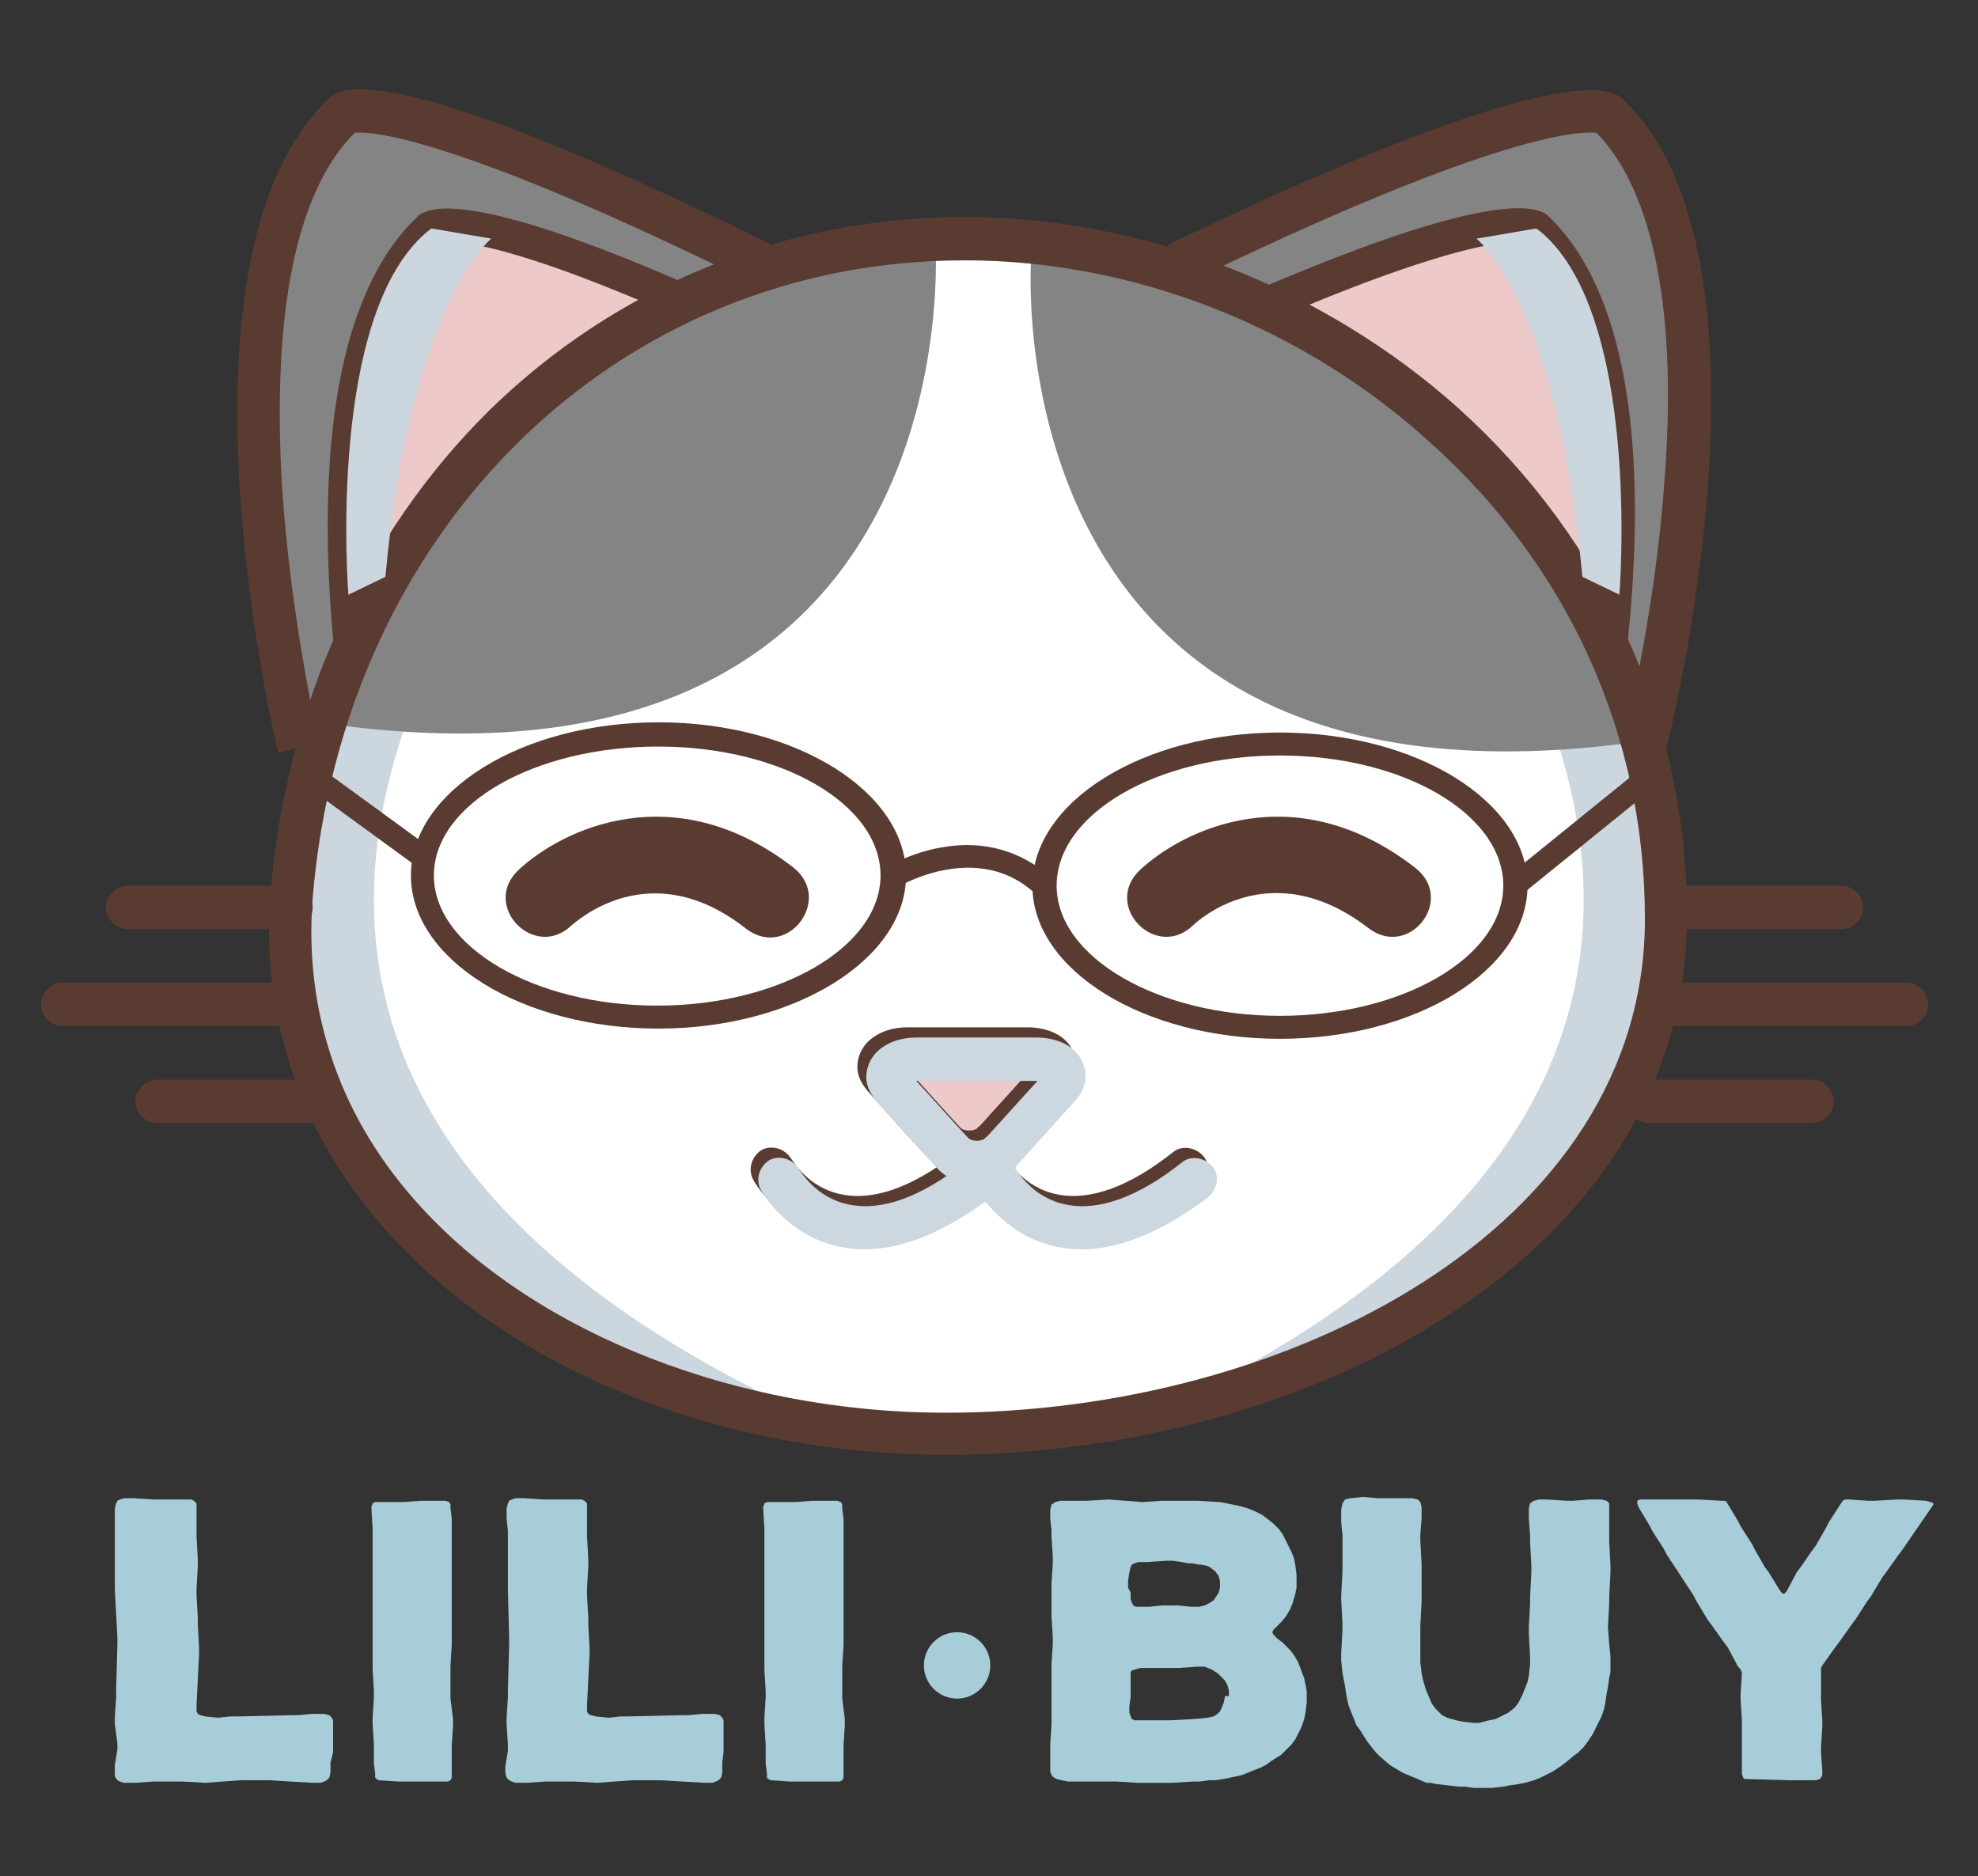 <?xml version="1.0" encoding="utf-8"?>
<!-- Generator: Adobe Illustrator 23.0.3, SVG Export Plug-In . SVG Version: 6.00 Build 0)  -->
<svg version="1.1" id="Capa_1" xmlns="http://www.w3.org/2000/svg" xmlns:xlink="http://www.w3.org/1999/xlink" x="0px" y="0px"
	 viewBox="0 0 155 147" style="enable-background:new 0 0 155 147;" xml:space="preserve">
<rect x="0" y="0" width="155" height="147" fill="#333333" stroke="none"/>
<style type="text/css">
	.st0{fill:#848484;}
	.st1{fill:#EDCAC9;}
	.st2{fill:#5A3B32;}
	.st3{fill:#FFFFFF;}
	.st4{fill:#CBD6DF;}
	.st5{fill:#CCD7E0;}
	.st6{fill:#A7CDD9;}
</style>
<g>
	<g>
		<g>
			<g>
				<g>
					<path class="st0" d="M23.4,58.6c0,0-9-37.9,3.5-49.6c0,0,3.4-2.9,33.6,12.3"/>
				</g>
			</g>
			<g>
				<g>
					<path class="st0" d="M128.9,58.6c0,0,9.6-37.7-2.7-49.7c0,0-3.4-2.9-33.8,11.7"/>
				</g>
			</g>
			<g>
				<g>
					<path class="st1" d="M30.2,67.5c0,0-9-37.9,3.5-49.6c0,0,3.4-2.9,33.6,12.3"/>
				</g>
				<g>
					<path class="st2" d="M28.9,67.8c-0.4-1.6-9.1-38.8,3.9-50.9c1.3-1.1,7.1-2,35.1,12l-1.2,2.4C41.3,18.5,35.4,18.8,34.5,19
						c-4.7,4.5-6.7,14.2-5.9,28c0.7,10.7,2.9,20.1,2.9,20.2L28.9,67.8z M34.4,19L34.4,19L34.4,19z"/>
				</g>
			</g>
			<g>
				<g>
					<path class="st1" d="M123.2,67.5c0,0,9.6-37.7-2.7-49.7c0,0-3.4-2.9-33.8,11.7"/>
				</g>
				<g>
					<path class="st2" d="M124.5,67.9l-2.6-0.7c0.1-0.4,9.2-36.7-2.2-48.2c-0.9-0.2-6.8-0.6-32.4,11.8l-1.2-2.4
						c28.2-13.6,34-12.6,35.2-11.5C134.2,29.2,124.9,66.3,124.5,67.9z M119.9,19L119.9,19L119.9,19z"/>
				</g>
			</g>
			<g>
				<g>
					<path class="st2" d="M21.8,59c-0.4-1.6-9.1-39,4-51.3l0.1-0.1c2.7-2.3,15.3,2,35.4,12l-1.5,3C35.2,10.4,28.9,10.3,27.8,10.4
						c-4.6,4.6-6.5,14.1-5.7,27.7c0.7,10.7,2.9,20,2.9,20.1L21.8,59z M27.7,10.5L27.7,10.5L27.7,10.5z"/>
				</g>
			</g>
			<g>
				<g>
					<path class="st2" d="M130.5,59l-3.3-0.8c0-0.1,2.4-9.5,3.2-20.1c1.1-13.5-0.8-23.1-5.3-27.7c-1.1-0.1-7.4-0.2-32.1,11.8l-1.5-3
						c20.3-9.8,32.9-13.8,35.6-11.5l0.1,0.1C140.2,20.2,130.9,57.5,130.5,59z M125.4,10.4L125.4,10.4L125.4,10.4z"/>
				</g>
			</g>
			<g>
				<g>
					<path class="st3" d="M130.5,71.9c0,25.9-29.5,40.4-56.4,40.4S20.8,96,22.9,70.2c2.4-29.3,24.4-51.5,52.7-51.5
						C102.6,18.7,130.5,39.9,130.5,71.9z"/>
				</g>
			</g>
			<g>
				<g>
					<path class="st4" d="M56.8,22.2c0,0-67.2,56.2,8.5,89.6c0,0-48.1-6.6-42.5-44.8C22.8,67,27,32.2,56.8,22.2z"/>
				</g>
			</g>
			<g>
				<g>
					<path class="st4" d="M96.6,22.2c0,0,67.2,56.2-8.5,89.6c0,0,48.1-6.6,42.5-44.8C130.6,67,126.4,32.2,96.6,22.2z"/>
				</g>
			</g>
			<g>
				<g>
					<path class="st0" d="M73.3,18.9c0,0,3.3,45-47.7,37.8C25.6,56.7,38.9,15.2,73.3,18.9z"/>
				</g>
			</g>
			<g>
				<g>
					<path class="st0" d="M80.8,20.3c0,0-3.3,45,47.7,37.8C128.5,58.1,115.2,16.6,80.8,20.3z"/>
				</g>
			</g>
			<g>
				<g>
					<path class="st2" d="M22.9,80.4h-18c-0.9,0-1.7-0.8-1.7-1.7C3.2,77.8,4,77,4.9,77h18c0.9,0,1.7,0.8,1.7,1.7
						C24.6,79.6,23.8,80.4,22.9,80.4z"/>
				</g>
			</g>
			<g>
				<g>
					<path class="st2" d="M25.2,88H12.3c-0.9,0-1.7-0.8-1.7-1.7c0-0.9,0.8-1.7,1.7-1.7h12.8c0.9,0,1.7,0.8,1.7,1.7
						C26.8,87.2,26.1,88,25.2,88z"/>
				</g>
			</g>
			<g>
				<g>
					<path class="st2" d="M22.8,72.8H10c-0.9,0-1.7-0.8-1.7-1.7c0-0.9,0.8-1.7,1.7-1.7h12.8c0.9,0,1.7,0.8,1.7,1.7
						C24.5,72,23.8,72.8,22.8,72.8z"/>
				</g>
			</g>
			<g>
				<g>
					<path class="st2" d="M149.4,80.4h-18c-0.9,0-1.7-0.8-1.7-1.7c0-0.9,0.8-1.7,1.7-1.7h18c0.9,0,1.7,0.8,1.7,1.7
						C151.1,79.6,150.4,80.4,149.4,80.4z"/>
				</g>
			</g>
			<g>
				<g>
					<path class="st2" d="M142,88h-12.8c-0.9,0-1.7-0.8-1.7-1.7c0-0.9,0.8-1.7,1.7-1.7H142c0.9,0,1.7,0.8,1.7,1.7
						C143.7,87.2,142.9,88,142,88z"/>
				</g>
			</g>
			<g>
				<g>
					<path class="st2" d="M144.3,72.8h-12.8c-0.9,0-1.7-0.8-1.7-1.7c0-0.9,0.8-1.7,1.7-1.7h12.8c0.9,0,1.7,0.8,1.7,1.7
						C146,72,145.3,72.8,144.3,72.8z"/>
				</g>
			</g>
			<g>
				<g id="K9V0Gw.tif_6_">
					<g>
						<g>
							<g>
								<path class="st1" d="M76,83.3c1.3,0,2.6,0,3.9,0c0.9,0,1.5,0.3,1.8,0.8c0.2,0.3,0.1,0.7-0.2,1c-1.3,1.4-2.5,2.8-3.8,4.2
									c-0.1,0.1-0.2,0.3-0.4,0.4c-0.9,0.6-2.3,0.5-3-0.2c-1.3-1.4-2.6-2.9-3.9-4.3c-0.5-0.5-0.4-1,0.2-1.4
									c0.4-0.3,0.9-0.4,1.4-0.4C73.4,83.3,74.7,83.3,76,83.3z"/>
							</g>
						</g>
					</g>
				</g>
				<g id="K9V0Gw.tif_5_">
					<g>
						<g>
							<g>
								<path class="st2" d="M75.9,92c-1.2,0-2.4-0.4-3.2-1.3c-1.6-1.7-3.1-3.4-4.7-5.2c-0.6-0.7-0.9-1.4-0.8-2.2
									c0.1-0.8,0.5-1.5,1.2-2c0.7-0.5,1.6-0.8,2.7-0.8l3.3,0l2.8,0c1.1,0,2.2,0,3.3,0c1.7,0,3.1,0.7,3.6,1.9c0.5,1,0.3,2.1-0.5,3
									l-4.6,5.1c-0.1,0.2-0.3,0.4-0.6,0.6C77.8,91.7,76.9,92,75.9,92z M71.2,83.9c1.4,1.5,2.7,3,4.1,4.5c0.2,0.2,0.9,0.3,1.3,0
									c0,0,0-0.1,0.1-0.1l0.1-0.1l3.9-4.3c0,0,0,0,0,0c-1.1,0-2.2,0-3.2,0l-2.8,0L71.2,83.9C71.2,83.9,71.2,83.9,71.2,83.9z"/>
							</g>
						</g>
					</g>
				</g>
				<g>
					<g>
						<path class="st2" d="M67.1,97.1c-0.7,0-1.3-0.1-1.9-0.2c-4.2-0.9-6.1-4.3-6.2-4.5c-0.4-0.8-0.1-1.8,0.7-2.3
							c0.8-0.4,1.8-0.1,2.3,0.7c0.1,0.1,1.3,2.3,4,2.8c2.5,0.5,5.6-0.6,9-3.3c0.7-0.6,1.8-0.4,2.4,0.3c0.6,0.7,0.4,1.8-0.3,2.4
							C73.4,95.7,70.1,97.1,67.1,97.1z"/>
					</g>
				</g>
				<g>
					<g>
						<path class="st2" d="M84,97.1c-0.7,0-1.3-0.1-1.9-0.2c-4.2-0.9-6.1-4.3-6.2-4.5c-0.4-0.8-0.1-1.8,0.7-2.3
							c0.8-0.4,1.8-0.1,2.3,0.7c0.1,0.1,1.3,2.3,4,2.8c2.5,0.5,5.6-0.6,9-3.3c0.7-0.6,1.8-0.4,2.4,0.3c0.6,0.7,0.4,1.8-0.3,2.4
							C90.4,95.7,87.1,97.1,84,97.1z"/>
					</g>
				</g>
			</g>
			<g id="K9V0Gw.tif_4_">
				<g>
					<g>
						<g>
							<path class="st5" d="M76.6,92.8c-1.2,0-2.4-0.4-3.2-1.3c-1.6-1.7-3.1-3.4-4.7-5.2c-0.6-0.7-0.9-1.4-0.8-2.2
								c0.1-0.8,0.5-1.5,1.2-2c0.7-0.5,1.6-0.8,2.7-0.8c0,0,0,0,0,0l3.3,0l2.8,0c1.1,0,2.2,0,3.3,0c1.7,0,3.1,0.7,3.6,1.9
								c0.5,1,0.3,2.1-0.5,3l-4.6,5.1c-0.1,0.2-0.3,0.4-0.6,0.6C78.5,92.5,77.5,92.8,76.6,92.8z M71.8,84.7c1.4,1.5,2.7,3,4.1,4.5
								c0.2,0.2,0.9,0.3,1.3,0c0,0,0-0.1,0.1-0.1l0.1-0.1l3.9-4.3c0,0,0,0,0,0c-1.1,0-2.2,0-3.2,0l-2.8,0L71.8,84.7
								C71.9,84.7,71.9,84.7,71.8,84.7z"/>
						</g>
					</g>
				</g>
			</g>
			<g>
				<g>
					<path class="st5" d="M67.7,97.9c-0.7,0-1.3-0.1-1.9-0.2c-4.2-0.9-6.1-4.3-6.2-4.5c-0.4-0.8-0.1-1.8,0.7-2.3
						c0.8-0.4,1.8-0.1,2.3,0.7c0.1,0.1,1.3,2.3,4,2.8c2.5,0.5,5.6-0.6,9-3.3c0.7-0.6,1.8-0.4,2.4,0.3c0.6,0.7,0.4,1.8-0.3,2.4
						C74.1,96.5,70.8,97.9,67.7,97.9z"/>
				</g>
			</g>
			<g>
				<g>
					<path class="st5" d="M84.7,97.9c-0.7,0-1.3-0.1-1.9-0.2c-4.2-0.9-6.1-4.3-6.2-4.5c-0.4-0.8-0.1-1.8,0.7-2.3
						c0.8-0.4,1.8-0.1,2.3,0.7c0.1,0.1,1.3,2.3,4,2.8c2.5,0.5,5.6-0.6,9-3.3c0.7-0.6,1.8-0.4,2.4,0.3c0.6,0.7,0.4,1.8-0.3,2.4
						C91.1,96.5,87.8,97.9,84.7,97.9z"/>
				</g>
			</g>
			<g>
				<g>
					<path class="st2" d="M74.1,114c-17.3,0-33.6-6.4-43.4-17.1c-7-7.6-10.3-16.9-9.5-26.9c1.2-14.7,7.3-28.1,17.1-37.8
						C48.3,22.4,61.5,17,75.6,17c13.9,0,28.1,5.5,38.7,15c11.5,10.4,17.9,24.5,17.9,39.8C132.2,98.3,102.6,114,74.1,114z M75.6,20.4
						c-27.2,0-48.7,21-51.1,50c-0.7,9,2.2,17.4,8.6,24.3c9.1,9.9,24.8,16,41,16c26.9,0,54.8-14.5,54.8-38.7c0-14.4-6-27.6-16.8-37.3
						C102,25.5,88.7,20.4,75.6,20.4z"/>
				</g>
			</g>
			<g id="XMLID_6_">
				<g>
					<path class="st2" d="M58.5,72.8c3.2,2.4,6.8-2.3,3.7-4.8c-9.4-7.3-18.2-3-21.6,0.2c-2.9,2.8,1.3,7.1,4.2,4.3
						C45.1,72.3,50.9,66.8,58.5,72.8z"/>
				</g>
			</g>
			<g id="XMLID_5_">
				<g>
					<path class="st2" d="M110.9,68c-9.4-7.3-18.2-3-21.6,0.2c-2.9,2.8,1.3,7.1,4.2,4.3c0.2-0.2,6-5.7,13.7,0.2
						C110.4,75.2,114.1,70.5,110.9,68L110.9,68z"/>
				</g>
			</g>
			<g>
				<g>
					<path class="st4" d="M38.5,18.7c0,0-6.3,4.9-8.3,26.5l-2.9,1.4c0,0-1.8-22.4,6.5-28.7L38.5,18.7z"/>
				</g>
			</g>
			<g>
				<g>
					<path class="st4" d="M115.7,18.7c0,0,6.3,4.9,8.3,26.5l2.9,1.4c0,0,1.8-22.4-6.5-28.7L115.7,18.7z"/>
				</g>
			</g>
		</g>
	</g>
	<g>
		<path class="st2" d="M51.6,80.6c-10.7,0-19.4-5.4-19.4-12s8.7-12,19.4-12s19.4,5.4,19.4,12S62.2,80.6,51.6,80.6z M51.6,58.5
			C41.9,58.5,34,63,34,68.6s7.9,10.2,17.5,10.2s17.5-4.6,17.5-10.2S61.2,58.5,51.6,58.5z"/>
	</g>
	<g>
		<path class="st2" d="M100.3,81.4c-10.7,0-19.4-5.4-19.4-12s8.7-12,19.4-12s19.4,5.4,19.4,12S111,81.4,100.3,81.4z M100.3,59.2
			c-9.7,0-17.5,4.6-17.5,10.2s7.9,10.2,17.5,10.2s17.5-4.6,17.5-10.2S110,59.2,100.3,59.2z"/>
	</g>
	<g>
		<path class="st2" d="M81.2,70.1c-4.5-4.3-10.7-0.7-10.8-0.6l-0.9-1.6c0.1,0,1.9-1.1,4.3-1.5c3.3-0.6,6.3,0.3,8.6,2.4L81.2,70.1z"
			/>
	</g>
	<g>
		<rect x="117.2" y="64" transform="matrix(0.777 -0.629 0.629 0.777 -13.19 92.674)" class="st2" width="14.1" height="1.8"/>
	</g>
	<g>
		
			<rect x="27.7" y="58.2" transform="matrix(0.589 -0.808 0.808 0.589 -39.794 49.357)" class="st2" width="1.8" height="11.1"/>
	</g>
</g>
<g>
	<path class="st6" d="M25.9,138.1l0,0.5v0.3l-0.1,0.4l-0.2,0.2l-0.2,0.1l-0.3,0.1h-0.2l-0.4,0l-3.4-0.2h-2.3l-2.7,0.2l-1.8-0.1H12
		l-1.4,0.1h-0.5l-0.4,0l-0.3-0.1l-0.2-0.1L9,139.2L9,138.8v-0.5l0.2-1.2l0-0.5L9,135.1v-0.5l0.1-1.6v-0.5l0.1-3.7v-0.5L9,124.6v-0.5
		l0-1.6v-2.6L9,119v-0.5l0-0.3l0.1-0.4l0.1-0.2l0.2-0.1l0.3-0.1H10l0.5,0l1.5,0.1h0.5l2.2,0h0.3l0.2,0.1l0.2,0.2v2.6l0.1,1.8v0.5
		l-0.1,1.8v0.5l0.1,1.8v0.5l0.1,1.8v0.5l-0.2,4l0,0.3l0,0.2l0.1,0.2l0.2,0.1l0.4,0.1l1,0.1l0.9-0.1h0.5l4.4-0.1l0.5,0l1-0.1l0.5,0
		h0.5l0.4,0.1l0.2,0.2l0.1,0.2l0,0.3l0,1.7l0,0.5L25.9,138.1z"/>
	<path class="st6" d="M35.5,134.7v0.5l-0.1,1.6v0.5l0,1.7v0.3l-0.1,0.2l-0.2,0.1l-0.4,0l-1.6,0h-1.9l-1.5-0.1l-0.2-0.1l-0.1-0.1V139
		l-0.1-0.8v-0.5l0-0.5v-0.5l-0.1-1.6l0-0.5l0.1-1.6l0-0.5l-0.1-1.7v-0.5l0-1.6v-2.6l0-1.7V124l0-1.6v-2.6l-0.1-1.7l0.1-0.3l0.2-0.1
		l0.3,0h0.2l0.5,0l0.7,0h0.5l1.4-0.1h1.9l0.3,0.1l0.1,0.2l0,0.3l0.1,0.8l0,0.5v3l0,1.6v0.5l0,1.7v0.5l0,1.6v0.5l-0.1,1.6v2.6
		L35.5,134.7z"/>
	<path class="st6" d="M56.6,138.1l0,0.5v0.3l-0.1,0.4l-0.2,0.2l-0.2,0.1l-0.3,0.1h-0.2l-0.4,0l-3.4-0.2h-2.3l-2.7,0.2l-1.8-0.1h-2.3
		l-1.4,0.1h-0.5l-0.4,0l-0.3-0.1l-0.2-0.1l-0.2-0.2l-0.1-0.4v-0.5l0.2-1.2l0-0.5l-0.1-1.6v-0.5l0.1-1.6v-0.5l0.1-3.7v-0.5l-0.1-3.7
		v-0.5l0-1.6v-2.6l-0.1-0.9v-0.5l0-0.3l0.1-0.4l0.1-0.2l0.2-0.1l0.3-0.1h0.2l0.5,0l1.5,0.1h0.5l2.2,0h0.3l0.2,0.1l0.2,0.2v2.6
		l0.1,1.8v0.5l-0.1,1.8v0.5l0.1,1.8v0.5l0.1,1.8v0.5l-0.2,4l0,0.3l0,0.2l0.1,0.2l0.2,0.1l0.4,0.1l1,0.1l0.9-0.1h0.5l4.4-0.1l0.5,0
		l1-0.1l0.5,0h0.5l0.4,0.1l0.2,0.2l0.1,0.2l0,0.3l0,1.7l0,0.5L56.6,138.1z"/>
	<path class="st6" d="M66.2,134.7v0.5l-0.1,1.6v0.5l0,1.7v0.3l-0.1,0.2l-0.2,0.1l-0.4,0l-1.6,0h-1.9l-1.5-0.1l-0.2-0.1l-0.1-0.1V139
		l-0.1-0.8v-0.5l0-0.5v-0.5l-0.1-1.6l0-0.5l0.1-1.6l0-0.5l-0.1-1.7v-0.5l0-1.6v-2.6l0-1.7V124l0-1.6v-2.6l-0.1-1.7l0.1-0.3l0.2-0.1
		l0.3,0h0.2l0.5,0l0.7,0h0.5l1.4-0.1h1.9l0.3,0.1l0.1,0.2l0,0.3l0.1,0.8l0,0.5v3l0,1.6v0.5l0,1.7v0.5l0,1.6v0.5l-0.1,1.6v2.6
		L66.2,134.7z"/>
	<path class="st6" d="M102.4,132.9l0,0.5l-0.1,0.8l-0.1,0.5l-0.2,0.6l-0.2,0.4l-0.3,0.6l-0.3,0.4l-0.5,0.5l-0.3,0.3l-0.8,0.5
		l-0.4,0.3l-0.4,0.2l-0.5,0.2l-0.5,0.2l-0.5,0.2l-1.4,0.3l-0.7,0.1l-0.5,0l-0.7,0.1h-0.5l-1.7,0.1h-2.6l-1.7-0.1h-0.5l-2.1,0h-1.2
		l-0.5-0.1l-0.4-0.1l-0.2-0.1l-0.2-0.2l-0.1-0.3l0-0.5l0-0.4v-0.5l0-0.2v-0.5l0.1-1.6l0-0.5l0-0.8l0-0.5l0-0.3v-0.5l0-0.8v-1.3
		l0.1-1.6v-0.5l-0.1-1.6v-0.5l0-1.6l0-0.5l0.1-1.6l0-0.5l-0.1-1.6l0-0.5l-0.1-0.9v-0.7l0.1-0.4l0.3-0.2l0.4-0.1l0.5,0h1.6l1.7-0.1
		l2.6,0.2l1.6-0.1h0.5l1.7,0h0.5l1.8,0.1l0.5,0.1l0.5,0.1l0.5,0.1l0.7,0.2l0.5,0.2l0.6,0.3l0.4,0.3l0.5,0.4l0.4,0.4l0.3,0.4l0.2,0.4
		l0.3,0.6l0.2,0.4l0.2,0.5l0.1,0.5l0.1,0.8l0,0.5l0,0.5l-0.1,0.5l-0.2,0.7l-0.2,0.5l-0.3,0.5l-0.3,0.4l-0.7,0.7l-0.1,0.2l0.1,0.2
		l0.3,0.3l0.4,0.3l0.4,0.4l0.2,0.2l0.3,0.4l0.3,0.5l0.2,0.5l0.1,0.3l0.2,0.5l0.1,0.5l0.1,0.5L102.4,132.9z M88.6,124.8l0,0.5
		l0.1,0.3l0.1,0.2l0.2,0.1l0.4,0h0.7l1-0.1l0.5,0l0.7,0l1,0.1h0.7l0.4-0.1l0.4-0.2l0.3-0.2l0.2-0.3l0.2-0.3l0.1-0.4v-0.5l-0.1-0.4
		l-0.3-0.4l-0.4-0.3l-0.2-0.1l-0.5-0.1l-0.2,0l-0.5-0.1h-0.3l-0.5-0.1l-0.7-0.1l-0.5,0l-1.5,0.1h-0.4l-0.3,0l-0.3,0.1l-0.2,0.1
		l-0.1,0.2l-0.1,0.4l-0.1,0.7l0,0.5L88.6,124.8z M96.3,132.9l0-0.4l-0.1-0.4l-0.2-0.4l-0.2-0.2l-0.4-0.4l-0.5-0.3l-0.5-0.2l-0.2,0
		l-0.4,0l-1.4,0.1l-0.5,0h-1.8l-0.5,0h-0.2l-0.4,0.1l-0.3,0.1l-0.1,0.1l0,0.3v0.7l0,0.5v0.5l-0.1,0.7v0.5l0.1,0.3l0.1,0.2l0.2,0.1
		l0.4,0l2.4,0l1.9-0.1l1-0.1l0.5-0.1l0.3-0.2l0.2-0.2l0.1-0.2l0.2-0.5l0.1-0.5L96.3,132.9z"/>
	<path class="st6" d="M126.1,128.8l0.1,1l0,0.5l0,0.7l-0.1,0.5l-0.1,0.7l-0.1,0.5l-0.1,0.7l-0.1,0.5l-0.2,0.6l-0.2,0.4l-0.3,0.6
		l-0.2,0.4l-0.4,0.6l-0.3,0.4l-0.4,0.4l-0.4,0.3l-0.6,0.5l-0.4,0.3l-0.6,0.4l-0.4,0.2l-0.6,0.3l-0.5,0.2l-0.7,0.2l-0.5,0.1l-0.7,0.1
		l-0.5,0.1l-0.9,0.1h-1.4l-0.7-0.1l-0.5,0l-1.7-0.2l-0.5-0.1l-0.3,0l-0.5-0.2l-0.2-0.1l-0.5-0.2l-0.7-0.3l-0.5-0.3l-0.5-0.3
		l-0.8-0.7l-0.3-0.3l-0.4-0.5l-0.3-0.4l-0.5-0.8l-0.3-0.4l-0.2-0.5l-0.2-0.5l-0.2-0.5l-0.1-0.4l-0.1-0.5l-0.1-0.7l-0.1-0.5l-0.1-0.5
		l-0.1-1l0-0.5l0.1-1.9v-0.5l-0.1-1.9V125l0.1-1.9v-2.8l-0.1-1v-0.5l0-0.5l0.1-0.5l0.2-0.3l0.4-0.1l1-0.1l1.2,0.1h0.5l1,0l0.5,0
		l0.7,0l0.4,0.1l0.2,0.2l0.1,0.4l0,0.4v0.5l-0.1,1.2v0.5l0.1,1.9v0.5l0,1.9v0.5l-0.1,1.9v0.5l0,1.9l0,0.5l0.1,0.8l0.1,0.5l0.2,0.7
		l0.2,0.5l0.3,0.7l0.3,0.4l0.5,0.5l0.4,0.2l0.7,0.2l0.5,0.1l0.8,0.1h0.5l0.8-0.2l0.5-0.1l0.6-0.3l0.4-0.2l0.5-0.4l0.3-0.4l0.3-0.6
		l0.2-0.5l0.2-0.5l0.1-0.5l0.1-0.9l0-0.5l-0.1-1.9v-0.5l0.1-1.9v-0.5l0.1-1.9v-0.5l-0.1-1.9l0-0.5l-0.1-1.3v-0.8l0.1-0.4l0.3-0.2
		l0.4-0.1h0.6l1.6,0.1h0.5l1.2-0.1h0.5l0.5,0l0.4,0.1l0.2,0.2l0,0.4l0,0.9v0.5l0,0.7v0.5l0.1,1.9v0.5l-0.1,1.9v0.5l-0.1,1.9
		L126.1,128.8z"/>
	<path class="st6" d="M151.5,117.9l-0.2,0.3l-2.2,3.2l-0.3,0.4l-1,1.4l-0.3,0.4l-0.9,1.5l-0.3,0.4l-0.9,1.4l-0.3,0.4l-1,1.4
		l-0.3,0.4l-1,1.4l-0.1,0.2v2.5l0.1,1.6l0,0.5l-0.1,1.6v0.5l0.1,1.3l0,0.4l-0.1,0.2l-0.1,0.1l-0.3,0.1h-2l-3.6-0.1l-0.1-0.1
		l-0.1-0.3v-3.7l0-0.5l-0.1-1.6l0-0.5l0.1-1.6l-0.1-0.3l-0.2-0.2l-0.8-1.5l-0.3-0.4l-1-1.4l-0.3-0.4l-0.9-1.5l-0.2-0.4l-2.1-3.2
		l-0.2-0.4l-0.9-1.4l-0.2-0.4l-0.9-1.5l-0.1-0.3l0-0.2l0.2-0.1h4.1l0.5,0l1.8,0.1l0.3,0l0.1,0.1l0.9,1.5l0.2,0.4l0.9,1.4l0.2,0.4
		l0.8,1.4l0.3,0.4l0.8,1.3l0.2,0.3l0.2,0.1l0.2-0.2l0.8-1.5l0.3-0.4l0.9-1.3l0.3-0.4l0.8-1.4l0.2-0.4l0.9-1.4l0.2-0.3l0.2-0.1l0.3,0
		l1.5,0.1h0.5l1.8-0.1h0.5l1.7,0.1l0.4,0.1l0.2,0.1L151.5,117.9z"/>
</g>
<circle class="st6" cx="75" cy="130.5" r="2.6"/>
</svg>
